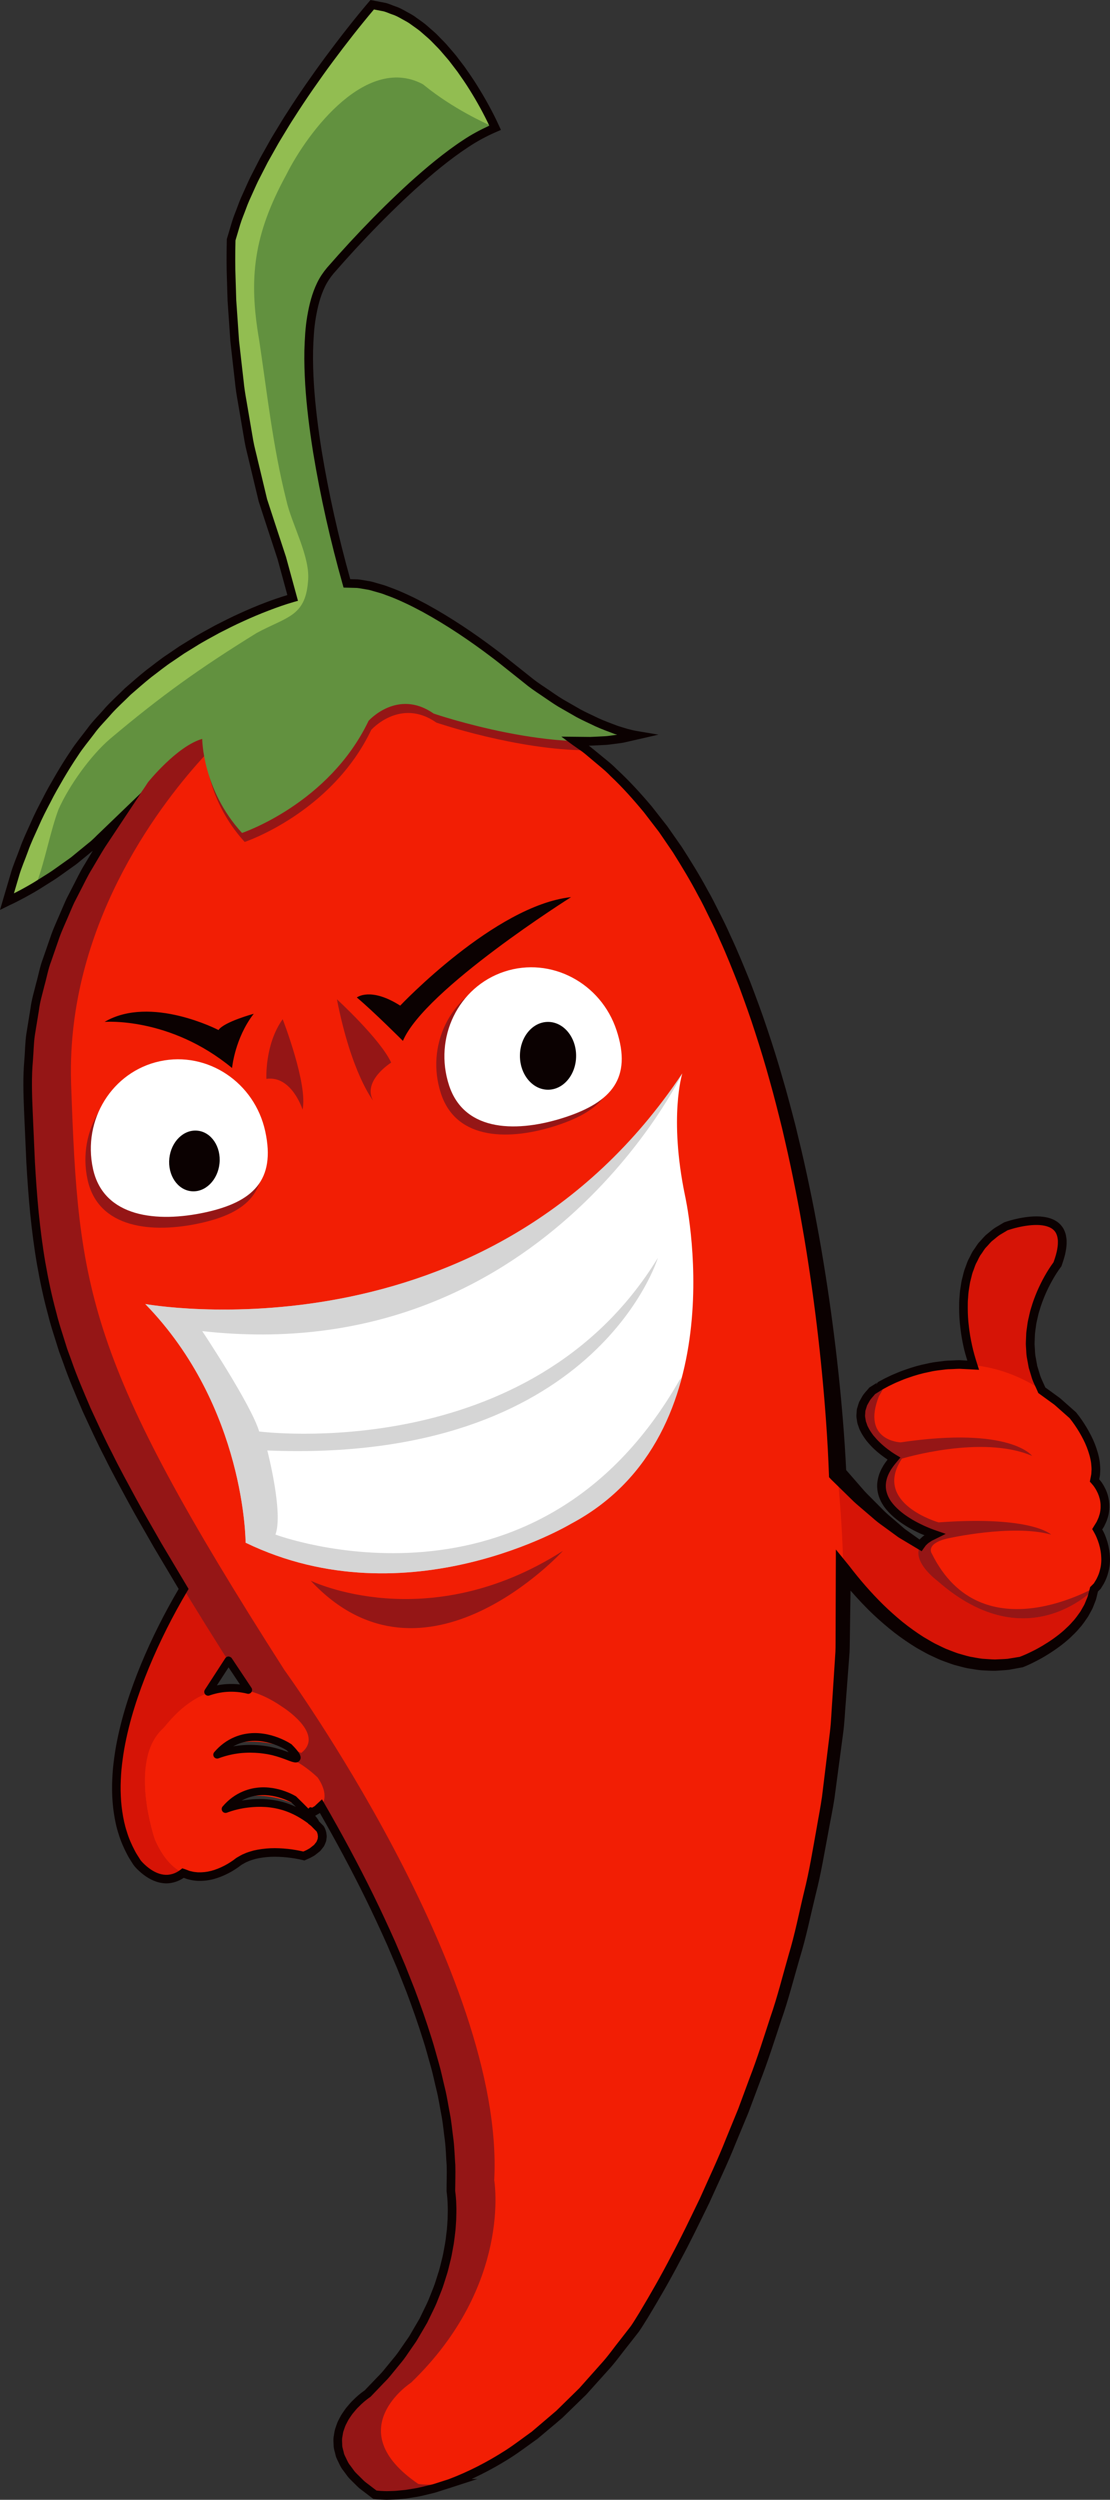<svg version="1.1" id="图层_1" x="0px" y="0px" width="71.603px" height="161.237px" viewBox="0 0 71.603 161.237" enable-background="new 0 0 71.603 161.237" xml:space="preserve" xmlns:xml="http://www.w3.org/XML/1998/namespace" xmlns="http://www.w3.org/2000/svg" xmlns:xlink="http://www.w3.org/1999/xlink">
  <rect x="0" y="0" width="71.603" height="161.237" fill="#333333" stroke="none"/>
  <g>
    <path fill="#D61406" d="M11.121,114.026c-0.525,2.625,2.099,4.724,2.099,4.724c-1.925,4.548-4.374,1.4-4.374,1.4
		c-4.373-6.298,3.324-18.195,3.324-18.195c1.4-0.176,3.324,4.199,3.324,4.199C12.346,110.177,11.121,114.026,11.121,114.026z
		 M70.605,101.254l-1.749-3.849c0,0-4.724,10.147-16.096-3.849l-1.225,3.324c0,0,6.123,12.248,14.346,10.323
		C65.881,107.202,71.131,105.279,70.605,101.254z M63.666,89.589c1.574-0.525,6.823,5.424,5.774,3.324
		c-1.05-2.099-2.099-2.974-2.099-2.974c-2.449-4.199,0.875-8.397,0.875-8.397c1.574-4.199-3.324-2.449-3.324-2.449
		C59.991,81.542,63.001,89.811,63.666,89.589z" class="color c1"/>
    <path fill="#F21E04" d="M54.044,95.365c3.032,30.791-13.064,54.818-13.064,54.818c-8.864,12.13-16.796,10.732-16.796,10.732
		c-5.131-3.499-0.465-6.533-0.465-6.533c6.531-6.298,5.364-13.063,5.364-13.063c0.7-13.297-13.529-32.892-13.529-32.892
		C2.723,88.367,2.257,83.933,1.79,70.637c-0.014-0.393-0.019-0.781-0.013-1.169C1.933,56.797,11.82,48.009,11.82,48.009
		c12.597-9.798,25.894,0.233,25.894,0.233C53.111,59.672,54.044,95.365,54.044,95.365z M70.781,98.629
		c1.225-1.75-0.176-3.149-0.176-3.149c0.526-1.925-1.4-4.199-1.4-4.199c-6.473-6.299-12.946-1.574-12.946-1.574
		c-2.274,2.274,1.4,4.373,1.4,4.373c-2.799,3.15,2.625,4.9,2.625,4.9c-2.45,1.049,0.174,2.974,0.174,2.974
		c5.949,5.248,10.323,0.35,10.323,0.35C72.006,100.555,70.781,98.629,70.781,98.629z" class="color c2"/>
    <path fill="#951616" d="M26.516,153.682c6.532-6.299,5.365-13.062,5.365-13.062c0.7-13.297-13.528-32.892-13.528-32.892
		C5.522,87.666,5.056,83.234,4.588,69.937c-0.013-0.395-0.017-0.782-0.012-1.169c0.12-9.713,5.954-17.139,8.673-20.08
		c0.098,0.983,0.538,3.439,2.536,5.618c0,0,5.599-1.865,8.165-7.231c0,0,1.865-2.098,4.2-0.467c0,0,5.179,1.775,9.764,1.789
		c-0.067-0.051-0.132-0.105-0.201-0.156c0,0-7.736-5.825-16.995-4.248h0.001c-0.003,0.001-0.007,0.001-0.01,0.002
		c-0.349,0.06-0.7,0.13-1.053,0.211c-0.024,0.005-0.047,0.012-0.071,0.017c-0.336,0.079-0.672,0.167-1.011,0.266
		c-0.048,0.014-0.097,0.031-0.145,0.045c-0.316,0.096-0.632,0.198-0.95,0.313c-0.079,0.029-0.159,0.062-0.238,0.092
		c-0.29,0.109-0.58,0.222-0.871,0.349c-0.115,0.05-0.23,0.107-0.345,0.16c-0.259,0.119-0.518,0.237-0.778,0.37
		c-0.156,0.079-0.311,0.17-0.467,0.255c-0.223,0.121-0.445,0.238-0.668,0.371c-0.213,0.126-0.425,0.268-0.638,0.404
		c-0.168,0.108-0.337,0.208-0.505,0.323c-0.384,0.262-0.767,0.54-1.15,0.838c0,0-9.887,8.788-10.043,21.459
		c-0.006,0.388-0.002,0.775,0.013,1.169c0.467,13.297,0.933,17.73,13.764,37.791c0,0,14.229,19.595,13.529,32.892
		c0,0,1.167,6.764-5.364,13.063c0,0-4.666,3.034,0.465,6.533c0,0,1.892,0.33,4.857-0.74c-1.301,0.171-2.057,0.039-2.057,0.039
		C21.851,156.715,26.516,153.682,26.516,153.682z M32.021,63.192c-2.984,0.978-4.585,4.265-3.576,7.341
		c1.009,3.075,4.502,3.034,7.486,2.054c2.984-0.979,4.328-2.523,3.319-5.599C38.241,63.913,35.004,62.213,32.021,63.192z
		 M9.964,69.149c-3.069,0.665-5.002,3.768-4.317,6.932s4.165,3.485,7.234,2.82s4.566-2.062,3.88-5.226
		C16.076,70.513,13.034,68.486,9.964,69.149z M20.043,101.955c7.348,7.872,16.271-1.925,16.271-1.925
		C27.566,105.628,20.043,101.955,20.043,101.955z M25.233,68.537c-0.7-1.517-3.499-4.083-3.499-4.083
		c0.934,4.783,2.333,6.532,2.333,6.532C23.367,69.704,25.233,68.537,25.233,68.537z M17.185,69.587
		c1.633-0.234,2.333,1.981,2.333,1.981c0.35-1.632-1.283-5.83-1.283-5.83C17.068,67.371,17.185,69.587,17.185,69.587z
		 M60.108,100.205c0,0-0.438-0.612,0.961-0.963c0,0,4.2-0.962,6.736-0.261c0,0-1.225-1.226-7.261-0.787c0,0-4.286-1.225-2.362-4.112
		c0,0,5.161-1.574,8.398-0.175c0,0-1.4-1.924-8.485-0.874c0,0-2.537-0.087-1.4-2.975c0,0,0.26-0.412,0.479-0.891
		c-0.585,0.301-0.916,0.542-0.916,0.542c-2.274,2.274,1.4,4.373,1.4,4.373c-2.799,3.15,2.625,4.9,2.625,4.9
		c-2.45,1.049,0.174,2.974,0.174,2.974c5.949,5.248,10.323,0.35,10.323,0.35S63.345,106.766,60.108,100.205z M15.145,119.275
		c-1.487,1.136-2.713,0.524-2.713,0.524c-2.435-0.143-2.817-4.919-2.875-6.644c-0.651,2.363,0.427,5.508,0.427,5.508
		c1.923,4.373,5.423,1.399,5.423,1.399c1.575-1.049,4.199-0.35,4.199-0.35c0.21-0.085,0.383-0.173,0.528-0.265
		c-0.032-0.031-0.057-0.055-0.091-0.085C18.031,117.525,15.145,119.275,15.145,119.275z" class="color c3"/>
    <path fill="#F21E04" d="M10.509,111.49c0.385-0.357,3.149-4.55,7.698-1.4c0,0,2.799,1.75,1.224,2.975c0,0-3.849-1.75-5.424,0.175
		c0,0,3.325-1.575,6.474,1.399c0,0,1.225,1.575-0.349,2.275c0,0-3.471-2.187-5.599-0.351c0,0,4.024-1.049,6.123,1.401
		c0,0,0.7,1.049-1.049,1.749c0,0-2.624-0.7-4.199,0.35c0,0-3.5,2.975-5.423-1.399C9.984,118.662,8.234,113.589,10.509,111.49z" class="color c2"/>
    <path fill="#FFFFFF" d="M36.839,98.28c0,0-10.497,6.299-20.995,1.225c0,0,0-8.747-6.474-15.396c0,0,22.045,4.024,34.642-14.871
		c0,0-0.875,2.799,0.175,7.872C44.187,77.11,47.686,92.507,36.839,98.28z M36.456,72.062c2.984-0.979,4.329-2.523,3.318-5.598
		c-1.008-3.076-4.245-4.776-7.229-3.798c-2.984,0.979-4.585,4.265-3.576,7.343C29.979,73.084,33.472,73.042,36.456,72.062z
		 M13.231,78.201c3.068-0.664,4.566-2.06,3.88-5.225c-0.685-3.163-3.727-5.19-6.798-4.526c-3.068,0.664-5.002,3.766-4.316,6.931
		C6.682,78.546,10.162,78.866,13.231,78.201z" class="color c4"/>
    <path opacity="0.5" fill="#ADADAD" enable-background="new    " d="M43.837,89.007l0.14-0.149c-0.953,3.614-3,7.218-7.138,9.421
		c0,0-10.497,6.299-20.995,1.225c0,0,0-8.747-6.474-15.396c0,0,22.045,4.024,34.642-14.871c0,0-9.098,19.07-30.967,16.62
		c0,0,3.149,4.724,3.674,6.474c0,0,17.496,2.274,25.718-11.198c0,0-4.024,13.297-25.194,12.422c0,0,1.05,4.025,0.525,5.425
		C17.769,98.98,34.564,105.279,43.837,89.007z" class="color c5"/>
    <path fill="#62913F" d="M41.038,47.425c-4.899,1.4-13.063-1.399-13.063-1.399c-2.333-1.633-4.199,0.467-4.199,0.467
		c-2.566,5.365-8.165,7.232-8.165,7.232c-2.566-2.8-2.566-6.066-2.566-6.066c-1.633,0.466-3.5,2.798-3.5,2.798
		c-3.266,5.133-9.097,7.699-9.097,7.699c1.399-5.599,4.665-10.031,4.665-10.031c5.132-7.231,13.764-9.565,13.764-9.565l-0.7-2.565
		c-3.733-9.798-3.267-20.529-3.267-20.529c1.633-6.532,9.098-15.163,9.098-15.163c4.666,0.467,7.932,7.931,7.932,7.931
		c-4.199,1.633-10.731,9.331-10.731,9.331c-3.499,4.199,1.167,20.061,1.167,20.061c3.732-0.232,10.264,5.133,10.264,5.133
		C37.539,46.959,41.038,47.425,41.038,47.425z" class="color c6"/>
    <path fill="#92BD51" d="M27.391,5.495c-3.673-2.1-7.523,2.974-8.922,5.773c-2.1,3.849-2.45,6.648-1.75,10.672
		c0.525,3.499,0.875,6.823,1.75,10.322c0.349,1.575,1.574,3.674,1.4,5.249c-0.175,2.274-1.4,2.274-3.325,3.324
		c-3.673,2.274-6.123,4.023-9.447,6.824c-1.224,1.049-2.624,2.974-3.324,4.548c-0.525,1.4-0.874,3.324-1.399,4.724
		c0.032,0.049,0.046,0.104,0.069,0.155c-1.184,0.713-1.993,1.07-1.993,1.07c1.399-5.599,4.665-10.031,4.665-10.031
		c5.132-7.231,13.764-9.565,13.764-9.565l-0.7-2.565c-3.733-9.798-3.267-20.529-3.267-20.529C16.545,8.934,24.01,0.303,24.01,0.303
		c0.12,0.012,0.239,0.031,0.356,0.053c-0.099,0.019-0.199,0.035-0.298,0.064C24.242,2.171,26.167,4.445,27.391,5.495z" class="color c7"/>
    <path fill="#92BD51" d="M31.94,8.235c-0.291-0.14-7.333-3.028-7.932-7.931C28.675,0.771,31.94,8.235,31.94,8.235z" class="color c7"/>
    <path fill="#0B0101" d="M14.97,68.887c-4.024-3.324-8.223-2.975-8.223-2.975c2.974-1.749,7.348,0.525,7.348,0.525
		c0.35-0.525,2.274-1.049,2.274-1.049C15.145,66.963,14.97,68.887,14.97,68.887z M35.352,65.913c-1.001,0-1.813,0.979-1.813,2.188
		c0,1.207,0.812,2.186,1.813,2.186c1,0,1.812-0.98,1.812-2.186C37.164,66.891,36.352,65.913,35.352,65.913z M14.159,75.05
		c0.113-1.079-0.522-2.028-1.414-2.121c-0.894-0.095-1.709,0.705-1.822,1.783c-0.112,1.08,0.521,2.029,1.415,2.122
		C13.231,76.927,14.046,76.127,14.159,75.05z M71.6,100.466c0.016,0.35-0.033,0.707-0.134,1.046
		c-0.046,0.172-0.115,0.335-0.191,0.495c-0.07,0.163-0.177,0.305-0.266,0.458l-0.007,0.012l-0.014,0.014l-0.162,0.163l-0.085,0.354
		c-0.028,0.152-0.09,0.293-0.146,0.436c-0.06,0.141-0.103,0.291-0.184,0.421l-0.219,0.401c-0.173,0.249-0.338,0.507-0.542,0.729
		c-0.189,0.237-0.41,0.44-0.625,0.65c-0.443,0.403-0.926,0.753-1.43,1.067c-0.251,0.158-0.51,0.303-0.774,0.438
		c-0.266,0.138-0.526,0.262-0.818,0.378l-0.022,0.009l-0.019,0.003l-0.877,0.161c-0.295,0.033-0.594,0.044-0.891,0.065
		c-0.297,0.006-0.595-0.022-0.893-0.033c-0.296-0.027-0.588-0.086-0.883-0.129c-0.292-0.059-0.576-0.146-0.863-0.218
		c-0.283-0.088-0.558-0.199-0.838-0.298c-0.273-0.113-0.536-0.245-0.805-0.367c-0.262-0.134-0.515-0.283-0.773-0.425
		c-0.502-0.306-0.985-0.638-1.448-0.994c-0.459-0.36-0.902-0.74-1.326-1.137c-0.529-0.498-1.022-1.028-1.5-1.572l-0.041,2.916
		c-0.008,0.351-0.004,0.703-0.021,1.055l-0.079,1.052l-0.159,2.103c-0.062,0.701-0.084,1.404-0.18,2.101l-0.279,2.09L53.828,116
		c-0.106,0.694-0.253,1.382-0.377,2.074c-0.263,1.38-0.484,2.769-0.836,4.13c-0.335,1.364-0.609,2.744-1.023,4.087
		c-0.395,1.348-0.736,2.712-1.204,4.037c-0.443,1.333-0.864,2.672-1.378,3.98l-0.738,1.972l-0.807,1.945
		c-0.519,1.305-1.131,2.57-1.705,3.85c-0.617,1.261-1.223,2.528-1.894,3.762c-0.651,1.245-1.353,2.461-2.083,3.666
		c-0.194,0.304-0.361,0.592-0.58,0.904l-0.651,0.832c-0.445,0.546-0.845,1.128-1.326,1.645l-1.414,1.573l-1.519,1.477
		c-0.533,0.464-1.081,0.912-1.62,1.368c-0.578,0.409-1.14,0.842-1.737,1.223c-0.806,0.512-1.647,0.97-2.516,1.369l0.379,0.001
		l-1.652,0.536l-0.009,0.003c0,0,0,0-0.001,0l0,0l-0.048,0.015l0.034-0.01l-0.599,0.191c-0.201,0.06-0.397,0.136-0.602,0.182
		c-0.409,0.093-0.813,0.21-1.231,0.265c-0.209,0.031-0.414,0.078-0.626,0.091c-0.21,0.018-0.42,0.045-0.631,0.055
		c-0.213,0.003-0.423,0.021-0.638,0.01c-0.217-0.005-0.421-0.014-0.657-0.048l-0.063-0.008l-0.046-0.035l-0.834-0.637
		c-0.134-0.113-0.255-0.245-0.382-0.368c-0.123-0.128-0.258-0.242-0.37-0.382l-0.322-0.435c-0.117-0.138-0.192-0.307-0.272-0.473
		c-0.076-0.168-0.175-0.324-0.208-0.511c-0.039-0.183-0.11-0.359-0.118-0.547c-0.003-0.188-0.026-0.377-0.009-0.562
		c0.033-0.184,0.05-0.373,0.1-0.551c0.064-0.173,0.113-0.355,0.193-0.52c0.088-0.159,0.16-0.331,0.264-0.479
		c0.105-0.146,0.197-0.305,0.317-0.438c0.115-0.139,0.23-0.276,0.358-0.4c0.241-0.246,0.492-0.462,0.784-0.666l0.62-0.647
		c0.203-0.221,0.427-0.424,0.613-0.66l0.57-0.697c0.196-0.227,0.374-0.469,0.539-0.719l0.512-0.739l0.455-0.775l0.226-0.388
		l0.196-0.404c0.127-0.271,0.269-0.535,0.384-0.811l0.331-0.834c0.107-0.279,0.186-0.569,0.281-0.852
		c0.099-0.283,0.158-0.576,0.233-0.866c0.079-0.289,0.13-0.583,0.182-0.877c0.06-0.294,0.093-0.59,0.128-0.886
		c0.044-0.296,0.049-0.595,0.072-0.892c0.006-0.298,0.02-0.596,0.005-0.892c-0.005-0.294-0.032-0.598-0.069-0.872l-0.003-0.027
		V141.3c0-0.544,0.024-1.089,0.007-1.633c-0.042-0.544-0.05-1.09-0.118-1.633c-0.077-0.541-0.119-1.087-0.224-1.624
		c-0.107-0.537-0.181-1.08-0.316-1.612c-0.132-0.532-0.236-1.07-0.391-1.597c-0.154-0.527-0.286-1.059-0.457-1.581
		c-0.326-1.049-0.691-2.086-1.077-3.115l-0.606-1.534l-0.646-1.519c-0.449-1.006-0.912-2.004-1.396-2.993
		c-0.92-1.873-1.911-3.711-2.949-5.523c-0.009,0.007-0.016,0.017-0.026,0.022l-0.276,0.159c0.138,0.162,0.214,0.276,0.245,0.359
		l0.296,0.3l0.011,0.012l0.009,0.016c0.061,0.104,0.093,0.177,0.121,0.271c0.032,0.088,0.046,0.182,0.054,0.276
		c0.018,0.094,0,0.19-0.011,0.285c-0.004,0.098-0.042,0.185-0.078,0.272c-0.036,0.088-0.071,0.177-0.131,0.242l-0.166,0.212
		c-0.06,0.064-0.129,0.108-0.194,0.163l-0.2,0.155l-0.008,0.002l-0.006,0.006l-0.128,0.072l-0.064,0.036l-0.033,0.018l-0.03,0.016
		L20,119.838l-0.288,0.129l-0.077,0.034l-0.099-0.024c-0.323-0.081-0.678-0.138-1.021-0.174c-0.346-0.035-0.694-0.053-1.038-0.039
		c-0.343,0.017-0.683,0.058-1.009,0.139c-0.159,0.05-0.323,0.09-0.471,0.161c-0.156,0.057-0.29,0.148-0.432,0.226l0.026-0.02
		c-0.144,0.117-0.276,0.21-0.421,0.302c-0.142,0.093-0.288,0.177-0.439,0.255c-0.301,0.156-0.619,0.283-0.952,0.375
		c-0.334,0.088-0.686,0.127-1.04,0.113c-0.178-0.014-0.354-0.032-0.527-0.081c-0.124-0.021-0.24-0.068-0.357-0.114
		c-0.388,0.261-0.884,0.409-1.364,0.341c-0.537-0.068-0.997-0.34-1.375-0.656c-0.193-0.169-0.362-0.315-0.53-0.555
		c-0.124-0.206-0.267-0.402-0.373-0.617c-0.225-0.425-0.42-0.866-0.557-1.325c-0.152-0.455-0.246-0.925-0.316-1.395
		c-0.071-0.471-0.101-0.945-0.11-1.418c-0.006-0.473,0.017-0.945,0.056-1.414c0.046-0.469,0.109-0.934,0.189-1.397
		c0.331-1.849,0.918-3.633,1.628-5.355c0.693-1.669,1.506-3.282,2.422-4.841l-1.604-2.695c-0.541-0.958-1.102-1.904-1.626-2.872
		c-0.522-0.969-1.057-1.932-1.542-2.922c-0.51-0.977-0.963-1.982-1.427-2.983C4.896,90,4.454,88.988,4.092,87.943l-0.285-0.778
		l-0.248-0.792c-0.166-0.527-0.337-1.053-0.465-1.592c-0.292-1.067-0.52-2.152-0.71-3.24c-0.189-1.09-0.325-2.186-0.439-3.284
		c-0.106-1.098-0.183-2.197-0.246-3.295l-0.146-3.295c-0.045-1.09-0.082-2.213,0.019-3.317c0.045-0.552,0.047-1.11,0.127-1.659
		l0.266-1.643c0.068-0.552,0.232-1.084,0.365-1.622c0.151-0.533,0.244-1.084,0.444-1.602l0.544-1.571
		c0.19-0.521,0.43-1.021,0.643-1.532c0.112-0.253,0.215-0.511,0.334-0.761l0.379-0.739c0.258-0.488,0.488-0.995,0.782-1.463
		c0.177-0.295,0.354-0.589,0.529-0.884l-0.757,0.619C5.085,55.605,4.953,55.73,4.8,55.831l-0.45,0.32
		c-0.298,0.208-0.591,0.432-0.895,0.624L2.543,57.35c-0.169,0.106-0.311,0.185-0.474,0.28L1.59,57.896l-0.477,0.25
		c-0.165,0.085-0.324,0.164-0.508,0.246l0.024-0.011l-0.066,0.033L0,58.69l0.177-0.601l0.504-1.707
		c0.158-0.573,0.405-1.113,0.604-1.671c0.196-0.56,0.453-1.093,0.695-1.633c0.234-0.544,0.506-1.07,0.781-1.593
		c0.262-0.531,0.565-1.04,0.86-1.552c0.3-0.512,0.611-1.011,0.946-1.507c0.322-0.499,0.704-0.951,1.062-1.428
		c0.347-0.484,0.779-0.896,1.164-1.349c0.399-0.44,0.844-0.835,1.263-1.255c0.449-0.388,0.892-0.783,1.356-1.153
		c0.475-0.354,0.932-0.734,1.43-1.057l0.735-0.501l0.756-0.466c0.499-0.319,1.027-0.589,1.544-0.878
		c0.527-0.27,1.055-0.539,1.596-0.781c0.538-0.247,1.084-0.477,1.638-0.689c0.468-0.18,0.941-0.339,1.426-0.487l-0.631-2.313
		l0.009,0.026l-0.82-2.499l-0.407-1.25l-0.306-1.277l-0.306-1.278c-0.096-0.427-0.217-0.849-0.293-1.28l-0.441-2.588
		c-0.079-0.431-0.145-0.863-0.187-1.299l-0.149-1.304l-0.146-1.304l-0.09-1.309l-0.09-1.309l-0.04-1.312
		c-0.034-0.875-0.029-1.747-0.01-2.632l0.001-0.031l0.007-0.025l0.324-1.086c0.108-0.362,0.261-0.706,0.388-1.059
		c0.126-0.355,0.283-0.696,0.439-1.037c0.156-0.34,0.301-0.687,0.478-1.016l0.511-0.999l0.549-0.977
		c0.178-0.329,0.379-0.643,0.57-0.963c0.194-0.319,0.384-0.64,0.59-0.951c0.399-0.63,0.814-1.249,1.237-1.863
		c0.426-0.611,0.856-1.22,1.301-1.816c0.889-1.197,1.801-2.37,2.77-3.51L23.901,0l0.136,0.026l0.756,0.146
		c0.255,0.042,0.482,0.164,0.724,0.244c0.245,0.078,0.465,0.202,0.686,0.326c0.221,0.122,0.448,0.236,0.645,0.392
		c0.202,0.148,0.413,0.286,0.606,0.444l0.564,0.492c0.187,0.164,0.35,0.351,0.527,0.526c0.178,0.174,0.34,0.36,0.5,0.55
		c0.158,0.19,0.328,0.371,0.473,0.57l0.448,0.588c0.283,0.403,0.564,0.807,0.822,1.225c0.521,0.837,0.995,1.689,1.409,2.595
		l0.117,0.256l-0.272,0.117c-0.642,0.277-1.267,0.611-1.861,1.01c-0.597,0.391-1.172,0.825-1.733,1.275
		c-0.561,0.451-1.104,0.926-1.642,1.408c-0.534,0.487-1.058,0.984-1.574,1.491c-1.031,1.015-2.029,2.066-2.995,3.144l-0.717,0.813
		c-0.224,0.269-0.406,0.537-0.557,0.85c-0.3,0.617-0.473,1.306-0.59,2.003c-0.121,0.698-0.155,1.416-0.177,2.131
		c-0.014,0.717,0.01,1.437,0.053,2.156c0.091,1.438,0.275,2.873,0.502,4.302c0.459,2.787,1.083,5.558,1.843,8.276l0.476,0.012
		c0.234,0.021,0.46,0.073,0.689,0.108c0.233,0.029,0.446,0.111,0.668,0.168c0.222,0.06,0.441,0.125,0.652,0.211
		c0.43,0.15,0.846,0.33,1.256,0.52c0.411,0.188,0.81,0.398,1.207,0.61c1.578,0.866,3.067,1.869,4.496,2.95
		c0.351,0.263,0.721,0.562,1.061,0.833l1.035,0.823c0.337,0.285,0.701,0.533,1.068,0.777c0.367,0.243,0.723,0.505,1.099,0.732
		l1.143,0.656c0.385,0.21,0.788,0.384,1.181,0.577c0.399,0.181,0.81,0.33,1.217,0.484c0.41,0.132,0.838,0.265,1.235,0.333l1.4,0.236
		l-1.36,0.31l-0.502,0.115c-0.168,0.035-0.335,0.082-0.503,0.109l-0.508,0.066c-0.169,0.02-0.338,0.049-0.507,0.06
		c-0.339,0.016-0.678,0.037-1.017,0.049l-0.097-0.001c0.192,0.148,0.382,0.309,0.572,0.462c0.417,0.351,0.859,0.677,1.239,1.068
		c0.803,0.739,1.536,1.547,2.239,2.378l1.007,1.284l0.935,1.337c0.586,0.914,1.161,1.837,1.674,2.793
		c0.273,0.469,0.511,0.957,0.755,1.442c0.247,0.483,0.488,0.969,0.705,1.466c0.463,0.981,0.869,1.985,1.278,2.988
		c0.385,1.012,0.766,2.026,1.105,3.054c0.346,1.025,0.672,2.058,0.969,3.098c0.308,1.037,0.579,2.084,0.852,3.131
		c0.256,1.051,0.509,2.102,0.735,3.16c0.228,1.056,0.446,2.115,0.639,3.179c0.202,1.062,0.381,2.128,0.55,3.195
		c0.338,2.134,0.62,4.278,0.85,6.427c0.221,2.082,0.395,4.166,0.498,6.264l1.027,1.179c0.186,0.226,0.394,0.427,0.599,0.632
		l0.615,0.618c0.201,0.212,0.413,0.409,0.636,0.593l0.66,0.567c0.112,0.092,0.215,0.197,0.336,0.276l0.352,0.251l0.511,0.365
		c0.015-0.016,0.027-0.036,0.044-0.049c0.083-0.077,0.163-0.162,0.256-0.216c0.006-0.004,0.012-0.007,0.018-0.011
		c-0.088-0.037-0.181-0.068-0.269-0.108c-0.269-0.123-0.533-0.259-0.79-0.409c-0.511-0.304-1.005-0.664-1.406-1.145
		c-0.2-0.24-0.369-0.519-0.475-0.83c-0.051-0.155-0.091-0.317-0.105-0.483c-0.016-0.164-0.018-0.333,0.01-0.495
		c0.044-0.326,0.157-0.635,0.313-0.906c0.097-0.183,0.215-0.346,0.339-0.504c-0.308-0.207-0.597-0.427-0.868-0.681
		c-0.174-0.164-0.334-0.343-0.489-0.53c-0.145-0.196-0.286-0.397-0.395-0.624c-0.065-0.106-0.098-0.233-0.142-0.351
		c-0.05-0.118-0.072-0.246-0.088-0.376c-0.024-0.128-0.038-0.257-0.022-0.39c0.015-0.13,0.002-0.266,0.05-0.388
		c0.038-0.125,0.073-0.251,0.117-0.373l0.185-0.334c0.122-0.224,0.308-0.389,0.461-0.584l0.012-0.015l0.021-0.013l0.551-0.347h0.001
		l0.001-0.002l0.396-0.214l0.004-0.003l0.005-0.002l0.011-0.005l0.021-0.01l0.042-0.02l0.084-0.04l0.167-0.081
		c0.11-0.056,0.224-0.104,0.338-0.151c0.227-0.099,0.456-0.191,0.691-0.269c0.465-0.167,0.943-0.302,1.429-0.396
		c0.241-0.057,0.486-0.094,0.732-0.122c0.245-0.034,0.491-0.066,0.74-0.069c0.248-0.003,0.496-0.038,0.744-0.015l0.344,0.018
		c-0.084-0.282-0.173-0.563-0.234-0.85c-0.093-0.417-0.168-0.839-0.215-1.265c-0.052-0.424-0.08-0.853-0.078-1.284
		c0.002-0.215-0.003-0.43,0.02-0.646c0.018-0.215,0.024-0.43,0.066-0.645c0.037-0.214,0.056-0.43,0.119-0.64
		c0.059-0.21,0.093-0.426,0.178-0.63c0.082-0.203,0.135-0.418,0.246-0.61c0.106-0.193,0.181-0.404,0.318-0.58
		c0.132-0.178,0.233-0.379,0.392-0.535c0.155-0.159,0.287-0.342,0.463-0.478c0.175-0.136,0.337-0.291,0.523-0.409l0.571-0.339
		l0.011-0.006l0.02-0.007c0.499-0.167,0.99-0.283,1.51-0.344c0.258-0.029,0.522-0.042,0.792-0.025
		c0.269,0.019,0.547,0.066,0.817,0.184c0.135,0.058,0.265,0.139,0.384,0.239c0.119,0.101,0.217,0.225,0.297,0.358
		c0.074,0.137,0.127,0.279,0.16,0.424c0.027,0.143,0.05,0.288,0.046,0.426c0.008,0.282-0.043,0.545-0.096,0.804
		c-0.063,0.256-0.143,0.502-0.23,0.745l-0.012,0.035l-0.03,0.039c-0.197,0.264-0.392,0.567-0.559,0.871
		c-0.173,0.303-0.325,0.618-0.464,0.939c-0.134,0.322-0.259,0.649-0.354,0.984c-0.056,0.165-0.096,0.334-0.132,0.505
		c-0.037,0.169-0.082,0.338-0.099,0.51c-0.022,0.172-0.052,0.343-0.067,0.515L66.74,86.56c-0.012,0.173,0.015,0.344,0.02,0.516
		c0.007,0.173,0.02,0.344,0.057,0.513l0.091,0.508l0.151,0.493c0.082,0.315,0.246,0.6,0.371,0.9l0.462,0.335l0.266,0.194
		c0.087,0.066,0.18,0.125,0.262,0.197l0.983,0.87l0.008,0.008l0.011,0.012c0.259,0.317,0.473,0.636,0.678,0.977
		c0.2,0.339,0.385,0.69,0.53,1.063c0.143,0.373,0.261,0.761,0.315,1.168c0.017,0.205,0.044,0.41,0.024,0.62
		c-0.008,0.105-0.005,0.21-0.03,0.313l-0.033,0.169c0.069,0.084,0.14,0.166,0.198,0.255c0.087,0.132,0.159,0.272,0.227,0.415
		c0.129,0.288,0.209,0.603,0.227,0.924c0.017,0.319-0.017,0.648-0.124,0.947c-0.039,0.152-0.121,0.301-0.188,0.45
		c-0.034,0.078-0.074,0.126-0.111,0.191L71.1,98.645c0.055,0.104,0.111,0.201,0.156,0.308c0.068,0.158,0.125,0.321,0.176,0.486
		C71.53,99.77,71.589,100.116,71.6,100.466z M56.516,89.303l0.12-0.155c-0.008,0.005-0.015,0.002-0.023,0.008
		C56.556,89.2,56.526,89.262,56.516,89.303z M20.128,119.167l-0.14,0.042l0,0C20.034,119.182,20.087,119.164,20.128,119.167z
		 M28.964,159.907c-0.01,0.002-0.019,0.005-0.028,0.008l0,0L28.964,159.907z M71.04,100.482c-0.009-0.296-0.059-0.594-0.145-0.884
		c-0.044-0.144-0.094-0.288-0.154-0.425c-0.056-0.137-0.13-0.281-0.197-0.394l-0.091-0.153l0.201-0.326
		c0.033-0.059,0.084-0.125,0.104-0.179c0.046-0.113,0.108-0.215,0.139-0.341c0.087-0.239,0.11-0.492,0.098-0.74
		c-0.013-0.249-0.076-0.497-0.18-0.731c-0.055-0.116-0.113-0.23-0.184-0.337c-0.066-0.106-0.154-0.217-0.225-0.293l-0.103-0.112
		l0.031-0.16l0.048-0.25c0.023-0.082,0.017-0.17,0.024-0.255c0.019-0.171-0.006-0.346-0.019-0.52
		c-0.047-0.35-0.151-0.697-0.281-1.035c-0.131-0.339-0.303-0.665-0.49-0.982c-0.186-0.31-0.397-0.621-0.618-0.892l-0.933-0.826
		c-0.078-0.07-0.168-0.126-0.251-0.189l-0.255-0.185l-0.509-0.37l-0.074-0.054l-0.02-0.05c-0.142-0.346-0.335-0.673-0.431-1.037
		l-0.164-0.539L66.26,87.67c-0.04-0.184-0.055-0.371-0.062-0.558c-0.007-0.187-0.035-0.374-0.022-0.561l0.024-0.56
		c0.016-0.186,0.048-0.37,0.072-0.555c0.02-0.186,0.067-0.366,0.107-0.547c0.038-0.182,0.082-0.363,0.14-0.539
		c0.102-0.357,0.233-0.703,0.376-1.045c0.148-0.339,0.308-0.672,0.491-0.994c0.171-0.308,0.357-0.599,0.573-0.894
		c0.159-0.437,0.288-0.892,0.282-1.318c0.004-0.11-0.015-0.212-0.032-0.311c-0.023-0.099-0.057-0.188-0.101-0.271
		c-0.091-0.161-0.236-0.281-0.421-0.362c-0.374-0.162-0.856-0.167-1.319-0.115c-0.46,0.053-0.932,0.166-1.368,0.31l-0.494,0.294
		c-0.167,0.105-0.308,0.244-0.463,0.362c-0.157,0.118-0.271,0.284-0.409,0.422c-0.143,0.137-0.229,0.318-0.348,0.475
		c-0.122,0.155-0.187,0.347-0.284,0.519c-0.101,0.171-0.147,0.368-0.222,0.552c-0.079,0.183-0.109,0.384-0.163,0.577
		c-0.058,0.192-0.074,0.395-0.11,0.593c-0.039,0.198-0.044,0.401-0.062,0.602c-0.022,0.201-0.016,0.405-0.018,0.608
		c-0.002,0.406,0.024,0.814,0.074,1.219c0.045,0.406,0.116,0.81,0.205,1.209c0.085,0.4,0.2,0.792,0.325,1.18l0.125,0.39L62.74,88.33
		l-0.7-0.035c-0.233-0.022-0.467,0.012-0.701,0.015c-0.234,0.001-0.467,0.032-0.698,0.064c-0.233,0.026-0.464,0.061-0.693,0.116
		c-0.46,0.089-0.913,0.217-1.354,0.375c-0.223,0.074-0.441,0.161-0.656,0.256c-0.108,0.045-0.216,0.09-0.321,0.143l-0.158,0.077
		l-0.079,0.038l-0.04,0.019l-0.016,0.008l-0.001,0.001l-0.024,0.013l-0.372,0.2l0.01-0.013c-0.051,0.032-0.108,0.052-0.146,0.052
		l0.134-0.037l-0.479,0.3c-0.122,0.157-0.278,0.296-0.367,0.467l-0.147,0.261l-0.085,0.277c-0.041,0.09-0.023,0.189-0.037,0.284
		c-0.016,0.095-0.003,0.19,0.016,0.286c0.011,0.096,0.026,0.192,0.067,0.285c0.036,0.093,0.056,0.19,0.112,0.278
		c0.088,0.184,0.208,0.355,0.332,0.524c0.136,0.163,0.278,0.322,0.435,0.471c0.31,0.295,0.669,0.567,1.028,0.783l0.285,0.172
		l-0.215,0.257c-0.173,0.207-0.344,0.418-0.465,0.649c-0.131,0.226-0.216,0.468-0.249,0.711c-0.073,0.487,0.111,0.976,0.449,1.378
		c0.336,0.404,0.782,0.736,1.257,1.017c0.476,0.278,0.996,0.515,1.509,0.693l0.638,0.22l-0.614,0.303l-0.234,0.116
		c-0.083,0.034-0.142,0.09-0.214,0.133c-0.076,0.042-0.124,0.101-0.183,0.154c-0.065,0.049-0.089,0.117-0.14,0.172l-0.007,0.009
		l-0.162,0.233l-0.221-0.132l-0.775-0.464l-0.389-0.233c-0.133-0.073-0.247-0.171-0.371-0.257l-0.729-0.532
		c-0.249-0.172-0.485-0.358-0.707-0.559l-0.685-0.586c-0.228-0.195-0.461-0.388-0.669-0.602l-1.287-1.258l-0.009-0.01l-0.135-0.144
		l-0.007-0.209c-0.077-2.133-0.233-4.275-0.437-6.408c-0.204-2.135-0.461-4.264-0.773-6.386c-0.156-1.06-0.322-2.12-0.51-3.175
		c-0.18-1.056-0.385-2.109-0.6-3.159c-0.212-1.051-0.451-2.095-0.694-3.139c-0.258-1.039-0.516-2.079-0.809-3.109
		c-0.284-1.032-0.595-2.057-0.926-3.075c-0.324-1.02-0.69-2.026-1.059-3.029c-0.392-0.995-0.783-1.991-1.228-2.963
		c-0.208-0.492-0.44-0.973-0.679-1.451c-0.235-0.48-0.463-0.963-0.727-1.427c-0.494-0.947-1.049-1.858-1.614-2.762l-0.901-1.32
		l-0.972-1.267c-0.678-0.819-1.384-1.617-2.159-2.344c-0.366-0.387-0.792-0.707-1.193-1.053c-0.207-0.169-0.4-0.344-0.615-0.508
		l-0.653-0.457l-0.001-0.001l-0.711-0.524l0.875,0.01l0.984,0.011c0.327-0.011,0.653-0.032,0.979-0.047
		c0.163-0.01,0.323-0.039,0.485-0.057l0.28-0.036c-0.05-0.016-0.101-0.03-0.152-0.047c-0.424-0.16-0.852-0.314-1.264-0.502
		c-0.405-0.2-0.822-0.379-1.217-0.595l-1.173-0.673c-0.385-0.233-0.748-0.499-1.123-0.748s-0.746-0.503-1.09-0.793l-1.054-0.839
		c-0.356-0.284-0.679-0.545-1.04-0.816c-1.409-1.067-2.881-2.057-4.425-2.905c-0.387-0.207-0.778-0.411-1.175-0.594
		c-0.397-0.185-0.798-0.358-1.209-0.501c-0.202-0.083-0.409-0.144-0.617-0.2c-0.208-0.053-0.413-0.133-0.624-0.158
		c-0.21-0.032-0.42-0.081-0.629-0.1l-0.624-0.017L22.163,37.9l-0.055-0.194c-0.794-2.814-1.437-5.657-1.911-8.539
		c-0.229-1.442-0.416-2.893-0.508-4.356c-0.044-0.732-0.068-1.465-0.054-2.202c0.023-0.736,0.058-1.475,0.184-2.21
		c0.124-0.733,0.304-1.469,0.64-2.161c0.164-0.344,0.393-0.679,0.634-0.967l0.726-0.822c0.974-1.086,1.979-2.144,3.019-3.169
		c0.522-0.511,1.051-1.014,1.591-1.507c0.544-0.488,1.096-0.97,1.667-1.429c0.572-0.459,1.158-0.902,1.777-1.307
		c0.53-0.356,1.099-0.66,1.69-0.931c-0.369-0.779-0.791-1.547-1.25-2.283c-0.252-0.409-0.525-0.802-0.801-1.194l-0.435-0.57
		c-0.14-0.194-0.304-0.367-0.457-0.55c-0.153-0.183-0.31-0.363-0.48-0.529c-0.169-0.167-0.326-0.347-0.504-0.503l-0.534-0.466
		c-0.183-0.149-0.38-0.276-0.569-0.416c-0.185-0.147-0.394-0.25-0.599-0.363c-0.203-0.115-0.406-0.231-0.627-0.298
		c-0.218-0.07-0.426-0.186-0.653-0.221L24.121,0.61c-0.916,1.084-1.795,2.211-2.644,3.354c-0.442,0.592-0.868,1.196-1.291,1.802
		c-0.419,0.609-0.83,1.222-1.225,1.845c-0.204,0.308-0.392,0.625-0.583,0.94c-0.19,0.316-0.388,0.628-0.564,0.951l-0.542,0.963
		l-0.503,0.982c-0.175,0.324-0.315,0.663-0.469,0.997c-0.152,0.334-0.307,0.668-0.428,1.012c-0.124,0.344-0.274,0.68-0.378,1.029
		l-0.304,1.021c-0.019,0.847-0.024,1.708,0.01,2.564l0.04,1.299l0.09,1.298l0.089,1.298l0.145,1.292l0.148,1.292
		c0.041,0.432,0.107,0.86,0.185,1.287l0.436,2.563c0.075,0.427,0.195,0.844,0.29,1.267l0.303,1.263l0.302,1.264l0.402,1.234
		l0.809,2.466l0.009,0.025v0.001l0.7,2.565l0.073,0.267l-0.27,0.077c-0.544,0.155-1.098,0.353-1.638,0.561
		c-0.542,0.207-1.078,0.433-1.607,0.676c-0.531,0.237-1.049,0.502-1.566,0.766c-0.507,0.284-1.026,0.549-1.516,0.862l-0.742,0.457
		l-0.72,0.491c-0.488,0.316-0.935,0.688-1.401,1.035c-0.453,0.362-0.888,0.748-1.326,1.127c-0.409,0.41-0.845,0.796-1.233,1.226
		c-0.375,0.44-0.798,0.843-1.135,1.315c-0.346,0.461-0.725,0.908-1.038,1.396c-0.322,0.477-0.632,0.975-0.926,1.474
		c-0.29,0.505-0.587,1.006-0.845,1.528c-0.271,0.515-0.539,1.032-0.768,1.567c-0.238,0.53-0.492,1.055-0.684,1.604
		c-0.194,0.546-0.438,1.078-0.592,1.638l-0.316,1.071l0.43-0.222l0.463-0.257c0.146-0.085,0.319-0.182,0.453-0.267l0.912-0.573
		c0.303-0.193,0.58-0.407,0.872-0.609l0.432-0.307c0.148-0.097,0.278-0.221,0.417-0.33l0.824-0.674
		c0.285-0.214,0.519-0.483,0.78-0.722l0.766-0.737l1.851-1.782L7.68,53.277l-0.904,1.361c-0.292,0.46-0.558,0.936-0.838,1.402
		c-0.29,0.461-0.515,0.958-0.769,1.439l-0.373,0.727c-0.118,0.245-0.218,0.498-0.328,0.747c-0.209,0.502-0.445,0.993-0.631,1.504
		l-0.533,1.541c-0.198,0.508-0.287,1.047-0.436,1.57c-0.129,0.527-0.291,1.048-0.356,1.589L2.25,66.764
		c-0.079,0.536-0.08,1.082-0.125,1.623c-0.099,1.085-0.064,2.162-0.018,3.264l0.145,3.286c0.062,1.094,0.139,2.185,0.244,3.272
		c0.113,1.086,0.246,2.17,0.433,3.243c0.188,1.073,0.412,2.141,0.699,3.192c0.126,0.53,0.294,1.048,0.458,1.568l0.244,0.78
		l0.281,0.768c0.357,1.03,0.795,2.032,1.22,3.037c0.46,0.992,0.908,1.988,1.415,2.958c0.481,0.983,1.013,1.941,1.532,2.904
		c0.522,0.962,1.081,1.906,1.619,2.86l1.683,2.825l0.086,0.145l-0.086,0.144c-0.936,1.576-1.764,3.224-2.467,4.917
		c-0.699,1.694-1.274,3.444-1.595,5.239c-0.078,0.448-0.138,0.899-0.183,1.351c-0.037,0.452-0.06,0.904-0.053,1.356
		c0.01,0.451,0.037,0.901,0.105,1.345c0.066,0.443,0.154,0.884,0.296,1.306c0.127,0.428,0.308,0.836,0.515,1.228
		c0.098,0.199,0.231,0.378,0.344,0.569c0.093,0.141,0.273,0.31,0.427,0.442c0.324,0.272,0.703,0.484,1.087,0.53
		c0.384,0.049,0.767-0.066,1.09-0.321l0.113-0.088l0.176,0.057c0.135,0.044,0.262,0.115,0.404,0.136
		c0.137,0.039,0.28,0.053,0.423,0.065c0.287,0.01,0.58-0.02,0.868-0.096c0.287-0.078,0.568-0.19,0.837-0.33
		c0.135-0.07,0.267-0.145,0.394-0.229c0.126-0.08,0.257-0.173,0.362-0.258l0.02-0.016l0.007-0.004
		c0.172-0.098,0.34-0.207,0.523-0.275c0.178-0.085,0.366-0.132,0.55-0.189c0.373-0.092,0.751-0.138,1.127-0.156
		c0.376-0.015,0.749,0.004,1.119,0.042c0.335,0.036,0.661,0.094,0.997,0.171l0.183-0.082l0.015-0.007l0.002-0.001l0.032-0.018
		l0.064-0.036l0.124-0.07l0.142-0.113c0.047-0.04,0.104-0.074,0.143-0.117l0.105-0.135c0.044-0.042,0.057-0.093,0.076-0.141
		c0.021-0.048,0.047-0.094,0.044-0.146c0.004-0.05,0.02-0.1,0.006-0.152c-0.004-0.052-0.009-0.103-0.029-0.154
		c-0.009-0.043-0.034-0.092-0.048-0.119l-0.256-0.258c-0.084-0.097-0.186-0.175-0.29-0.25c-0.004-0.003-0.007-0.017-0.011-0.024
		c-0.332-0.239-0.92-0.651-1.743-0.88c-0.954-0.268-1.795-0.17-2.113-0.135c-0.47,0.054-0.933,0.164-1.375,0.331
		c-0.107,0.041-0.227,0.003-0.292-0.091c-0.065-0.093-0.06-0.219,0.014-0.306c0.372-0.438,0.815-0.767,1.32-0.977
		c1.543-0.645,3.003,0.08,3.414,0.319c0.34,0.33,0.595,0.584,0.804,0.799c0.05-0.087,0.123-0.126,0.229-0.065l0.149-0.086
		c0.045-0.023,0.069-0.064,0.106-0.094l0.103-0.096l0.286-0.264l0.173,0.301c1.107,1.919,2.159,3.87,3.137,5.86
		c0.488,0.995,0.954,2.001,1.406,3.014l0.652,1.531l0.612,1.548c0.39,1.039,0.759,2.087,1.089,3.149
		c0.172,0.528,0.308,1.068,0.463,1.602c0.157,0.533,0.263,1.081,0.397,1.621c0.136,0.54,0.212,1.094,0.321,1.64
		c0.108,0.547,0.151,1.106,0.229,1.658c0.069,0.554,0.079,1.115,0.122,1.673c0.016,0.553-0.006,1.108-0.009,1.662
		c0.041,0.313,0.066,0.605,0.072,0.906c0.016,0.312,0.001,0.623-0.005,0.934c-0.024,0.31-0.031,0.621-0.076,0.929
		c-0.036,0.308-0.071,0.617-0.133,0.92c-0.054,0.306-0.107,0.612-0.189,0.911c-0.077,0.3-0.139,0.604-0.241,0.897
		c-0.097,0.294-0.18,0.594-0.29,0.883l-0.343,0.863c-0.119,0.286-0.266,0.559-0.397,0.839l-0.203,0.417l-0.233,0.401l-0.471,0.8
		l-0.528,0.762c-0.171,0.258-0.354,0.507-0.556,0.741l-0.586,0.717c-0.192,0.242-0.422,0.451-0.63,0.678l-0.64,0.668l-0.013,0.013
		l-0.029,0.02c-0.25,0.172-0.508,0.391-0.729,0.62c-0.118,0.111-0.22,0.235-0.322,0.359c-0.11,0.118-0.187,0.258-0.28,0.386
		c-0.093,0.129-0.15,0.275-0.228,0.412c-0.068,0.14-0.106,0.291-0.161,0.435c-0.041,0.148-0.052,0.3-0.082,0.45
		c-0.015,0.151,0.008,0.303,0.007,0.454c0.004,0.151,0.068,0.297,0.097,0.446c0.022,0.152,0.111,0.286,0.175,0.428
		c0.067,0.14,0.127,0.284,0.234,0.406l0.283,0.385c0.1,0.125,0.227,0.231,0.339,0.348c0.118,0.112,0.226,0.233,0.35,0.338
		l0.732,0.559c0.161,0.019,0.342,0.032,0.518,0.036c0.197,0.01,0.397-0.008,0.596-0.01c0.2-0.009,0.399-0.035,0.598-0.052
		c0.2-0.012,0.397-0.058,0.596-0.087c0.399-0.052,0.787-0.166,1.18-0.254c0.196-0.043,0.386-0.117,0.579-0.175l0.574-0.183
		l0.016-0.006c1.286-0.486,2.514-1.123,3.676-1.869c0.579-0.374,1.126-0.8,1.688-1.201l1.58-1.346l1.484-1.456l1.384-1.554
		c0.471-0.51,0.864-1.087,1.3-1.627l0.639-0.823c0.182-0.261,0.368-0.578,0.548-0.864c0.714-1.191,1.407-2.402,2.047-3.639
		c0.66-1.228,1.256-2.488,1.863-3.742c0.565-1.274,1.166-2.533,1.676-3.831l0.792-1.935l0.725-1.961
		c0.504-1.3,0.917-2.632,1.35-3.957c0.458-1.317,0.79-2.672,1.176-4.011c0.405-1.334,0.669-2.704,0.996-4.059
		c0.342-1.351,0.559-2.728,0.808-4.099c0.116-0.687,0.254-1.37,0.351-2.059l0.253-2.073l0.254-2.073
		c0.087-0.691,0.101-1.388,0.156-2.081l0.135-2.083l0.067-1.041c0.014-0.347,0.006-0.696,0.01-1.043l0.013-4.173l0.005-1.367
		l0.861,1.058l0.001,0.002c0.68,0.887,1.411,1.733,2.205,2.511c0.398,0.388,0.812,0.757,1.241,1.108
		c0.432,0.346,0.88,0.667,1.344,0.963c0.238,0.136,0.472,0.282,0.713,0.412c0.247,0.117,0.49,0.245,0.74,0.355
		c0.255,0.095,0.506,0.203,0.765,0.289c0.262,0.071,0.521,0.157,0.785,0.216c0.267,0.043,0.533,0.104,0.802,0.133
		c0.27,0.013,0.54,0.045,0.811,0.047c0.27-0.016,0.541-0.019,0.811-0.043l0.784-0.128c0.239-0.09,0.494-0.203,0.734-0.322
		c0.251-0.121,0.497-0.254,0.737-0.397c0.479-0.285,0.937-0.605,1.353-0.968c0.2-0.189,0.409-0.372,0.583-0.583
		c0.192-0.198,0.34-0.426,0.501-0.645l0.201-0.352c0.075-0.114,0.113-0.244,0.168-0.367c0.052-0.124,0.11-0.246,0.136-0.378
		l0.102-0.389l0.026-0.099l0.058-0.056l0.001-0.001l0.177-0.177c0.07-0.123,0.158-0.238,0.213-0.369
		c0.064-0.132,0.121-0.267,0.159-0.409C71.013,101.074,71.055,100.779,71.04,100.482z M18.794,116.255
		c-0.207-0.111-1.555-0.821-2.921-0.253c-0.097,0.041-0.191,0.087-0.283,0.138c0.122-0.021,0.245-0.039,0.369-0.053
		c0.145-0.017,0.429-0.05,0.796-0.05c0.42,0,0.949,0.043,1.508,0.198c0.305,0.086,0.58,0.193,0.824,0.308
		C18.997,116.455,18.9,116.359,18.794,116.255z M25.816,64.863c-1.924-1.224-2.798-0.525-2.798-0.525
		c1.05,0.875,2.973,2.799,2.973,2.799c1.4-3.323,10.848-9.272,10.848-9.272C31.94,58.39,25.816,64.863,25.816,64.863z
		 M14.615,109.127c-0.378,0.028-0.751,0.106-1.106,0.232c-0.028,0.01-0.056,0.015-0.084,0.015c-0.075,0-0.148-0.034-0.196-0.095
		c-0.066-0.084-0.072-0.201-0.014-0.291l1.317-2.032c0.046-0.071,0.124-0.113,0.208-0.114c0.062,0.005,0.163,0.042,0.209,0.111
		l1.272,1.909c0.057,0.086,0.056,0.198-0.004,0.283c-0.059,0.084-0.164,0.126-0.265,0.098
		C15.516,109.134,15.068,109.096,14.615,109.127z M14.579,108.628c0.3-0.022,0.602-0.016,0.9,0.02l-0.734-1.102l-0.753,1.161
		C14.185,108.669,14.381,108.642,14.579,108.628z M18.801,112.503c0.484,0.486,0.706,0.795,0.536,1.041
		c-0.068,0.098-0.155,0.135-0.261,0.135c-0.144,0-0.323-0.068-0.536-0.15c-0.235-0.09-0.558-0.213-0.948-0.311
		c-0.389-0.096-1.181-0.238-2.121-0.136c-0.464,0.053-0.927,0.164-1.375,0.331c-0.107,0.039-0.227,0.002-0.292-0.091
		c-0.065-0.094-0.06-0.219,0.014-0.306c0.374-0.438,0.817-0.768,1.32-0.977C16.851,111.327,18.49,112.301,18.801,112.503z
		 M18.614,113.023c-0.038-0.041-0.08-0.086-0.128-0.135c-0.126-0.075-1.646-1.017-3.156-0.387c-0.097,0.041-0.192,0.087-0.284,0.138
		c0.123-0.021,0.246-0.039,0.369-0.053c0.251-0.028,0.492-0.04,0.72-0.04c0.694,0,1.259,0.108,1.577,0.187
		C18.076,112.824,18.379,112.933,18.614,113.023z" class="color c8"/>
  </g>
</svg>